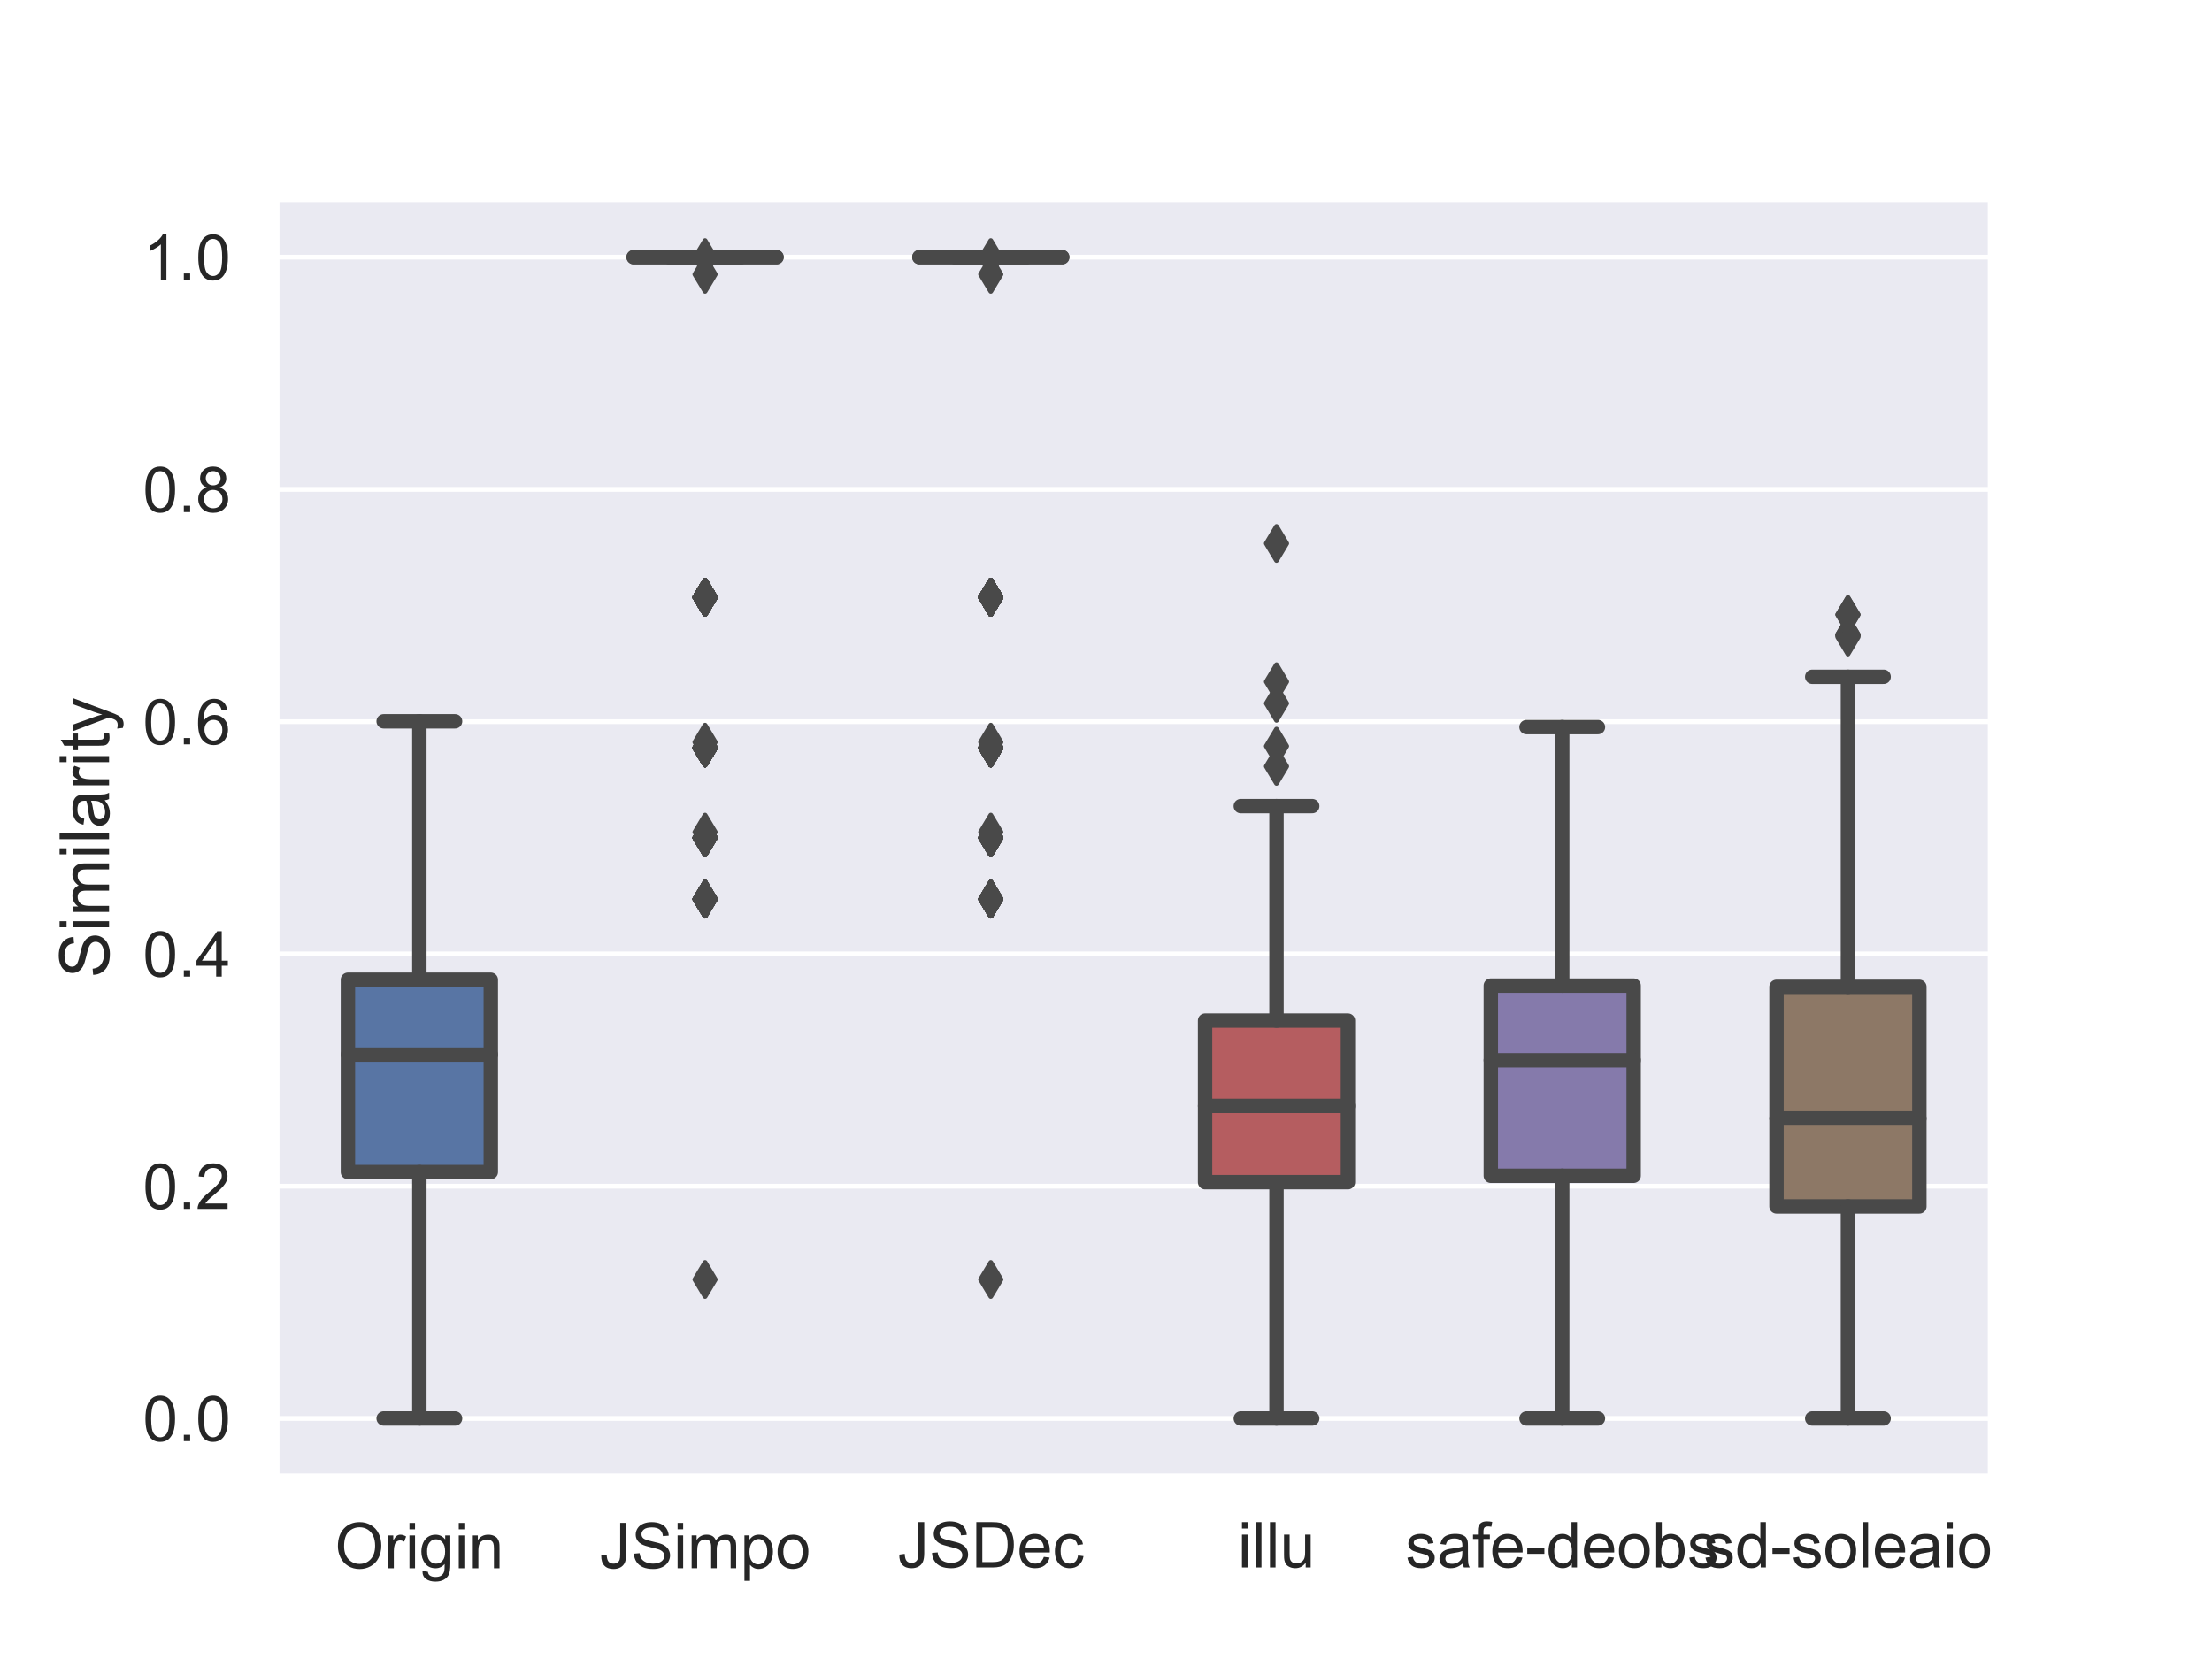 <?xml version="1.0" encoding="utf-8" standalone="no"?>
<!DOCTYPE svg PUBLIC "-//W3C//DTD SVG 1.1//EN"
  "http://www.w3.org/Graphics/SVG/1.1/DTD/svg11.dtd">
<!-- Created with matplotlib (https://matplotlib.org/) -->
<svg height="345.6pt" version="1.1" viewBox="0 0 460.8 345.6" width="460.8pt" xmlns="http://www.w3.org/2000/svg" xmlns:xlink="http://www.w3.org/1999/xlink">
 <defs>
  <style type="text/css">
*{stroke-linecap:butt;stroke-linejoin:round;}
  </style>
 </defs>
 <g id="figure_1">
  <g id="patch_1">
   <path d="M 0 345.6 
L 460.8 345.6 
L 460.8 0 
L 0 0 
z
" style="fill:#ffffff;"/>
  </g>
  <g id="axes_1">
   <g id="patch_2">
    <path d="M 57.6 307.584 
L 414.72 307.584 
L 414.72 41.472 
L 57.6 41.472 
z
" style="fill:#eaeaf2;"/>
   </g>
   <g id="matplotlib.axis_1">
    <g id="xtick_1">
     <g id="text_1">
      <!--   Origin   -->
      <defs>
       <path id="ArialMT-32"/>
       <path d="M 4.828 34.859 
Q 4.828 52.688 14.391 62.766 
Q 23.969 72.859 39.109 72.859 
Q 49.031 72.859 56.984 68.109 
Q 64.938 63.375 69.109 54.906 
Q 73.297 46.438 73.297 35.688 
Q 73.297 24.812 68.891 16.219 
Q 64.5 7.625 56.438 3.203 
Q 48.391 -1.219 39.062 -1.219 
Q 28.953 -1.219 20.984 3.656 
Q 13.031 8.547 8.922 16.984 
Q 4.828 25.438 4.828 34.859 
z
M 14.594 34.719 
Q 14.594 21.781 21.547 14.328 
Q 28.516 6.891 39.016 6.891 
Q 49.703 6.891 56.609 14.406 
Q 63.531 21.922 63.531 35.75 
Q 63.531 44.484 60.578 51 
Q 57.625 57.516 51.922 61.109 
Q 46.234 64.703 39.156 64.703 
Q 29.109 64.703 21.844 57.781 
Q 14.594 50.875 14.594 34.719 
z
" id="ArialMT-79"/>
       <path d="M 6.5 0 
L 6.5 51.859 
L 14.406 51.859 
L 14.406 44 
Q 17.438 49.516 20 51.266 
Q 22.562 53.031 25.641 53.031 
Q 30.078 53.031 34.672 50.203 
L 31.641 42.047 
Q 28.422 43.953 25.203 43.953 
Q 22.312 43.953 20.016 42.219 
Q 17.719 40.484 16.75 37.406 
Q 15.281 32.719 15.281 27.156 
L 15.281 0 
z
" id="ArialMT-114"/>
       <path d="M 6.641 61.469 
L 6.641 71.578 
L 15.438 71.578 
L 15.438 61.469 
z
M 6.641 0 
L 6.641 51.859 
L 15.438 51.859 
L 15.438 0 
z
" id="ArialMT-105"/>
       <path d="M 4.984 -4.297 
L 13.531 -5.562 
Q 14.062 -9.516 16.5 -11.328 
Q 19.781 -13.766 25.438 -13.766 
Q 31.547 -13.766 34.859 -11.328 
Q 38.188 -8.891 39.359 -4.5 
Q 40.047 -1.812 39.984 6.781 
Q 34.234 0 25.641 0 
Q 14.938 0 9.078 7.719 
Q 3.219 15.438 3.219 26.219 
Q 3.219 33.641 5.906 39.906 
Q 8.594 46.188 13.688 49.609 
Q 18.797 53.031 25.688 53.031 
Q 34.859 53.031 40.828 45.609 
L 40.828 51.859 
L 48.922 51.859 
L 48.922 7.031 
Q 48.922 -5.078 46.453 -10.125 
Q 44 -15.188 38.641 -18.109 
Q 33.297 -21.047 25.484 -21.047 
Q 16.219 -21.047 10.5 -16.875 
Q 4.781 -12.703 4.984 -4.297 
z
M 12.25 26.859 
Q 12.25 16.656 16.297 11.969 
Q 20.359 7.281 26.469 7.281 
Q 32.516 7.281 36.609 11.938 
Q 40.719 16.609 40.719 26.562 
Q 40.719 36.078 36.5 40.906 
Q 32.281 45.75 26.312 45.75 
Q 20.453 45.75 16.344 40.984 
Q 12.25 36.234 12.25 26.859 
z
" id="ArialMT-103"/>
       <path d="M 6.594 0 
L 6.594 51.859 
L 14.5 51.859 
L 14.5 44.484 
Q 20.219 53.031 31 53.031 
Q 35.688 53.031 39.625 51.344 
Q 43.562 49.656 45.516 46.922 
Q 47.469 44.188 48.25 40.438 
Q 48.734 37.984 48.734 31.891 
L 48.734 0 
L 39.938 0 
L 39.938 31.547 
Q 39.938 36.922 38.906 39.578 
Q 37.891 42.234 35.281 43.812 
Q 32.672 45.406 29.156 45.406 
Q 23.531 45.406 19.453 41.844 
Q 15.375 38.281 15.375 28.328 
L 15.375 0 
z
" id="ArialMT-110"/>
      </defs>
      <g style="fill:#262626;" transform="translate(62.421 326.701)scale(0.132 -0.132)">
       <use xlink:href="#ArialMT-32"/>
       <use x="27.783" xlink:href="#ArialMT-32"/>
       <use x="55.566" xlink:href="#ArialMT-79"/>
       <use x="133.35" xlink:href="#ArialMT-114"/>
       <use x="166.65" xlink:href="#ArialMT-105"/>
       <use x="188.867" xlink:href="#ArialMT-103"/>
       <use x="244.482" xlink:href="#ArialMT-105"/>
       <use x="266.699" xlink:href="#ArialMT-110"/>
       <use x="322.314" xlink:href="#ArialMT-32"/>
       <use x="350.098" xlink:href="#ArialMT-32"/>
      </g>
     </g>
    </g>
    <g id="xtick_2">
     <g id="text_2">
      <!--  JSimpo  -->
      <defs>
       <path d="M 2.875 20.312 
L 11.422 21.484 
Q 11.766 13.281 14.5 10.25 
Q 17.234 7.234 22.078 7.234 
Q 25.641 7.234 28.219 8.859 
Q 30.812 10.5 31.781 13.297 
Q 32.766 16.109 32.766 22.266 
L 32.766 71.578 
L 42.234 71.578 
L 42.234 22.797 
Q 42.234 13.812 40.062 8.875 
Q 37.891 3.953 33.172 1.359 
Q 28.469 -1.219 22.125 -1.219 
Q 12.703 -1.219 7.688 4.203 
Q 2.688 9.625 2.875 20.312 
z
" id="ArialMT-74"/>
       <path d="M 4.5 23 
L 13.422 23.781 
Q 14.062 18.406 16.375 14.969 
Q 18.703 11.531 23.578 9.406 
Q 28.469 7.281 34.578 7.281 
Q 39.984 7.281 44.141 8.891 
Q 48.297 10.5 50.312 13.297 
Q 52.344 16.109 52.344 19.438 
Q 52.344 22.797 50.391 25.312 
Q 48.438 27.828 43.953 29.547 
Q 41.062 30.672 31.203 33.031 
Q 21.344 35.406 17.391 37.5 
Q 12.25 40.188 9.734 44.156 
Q 7.234 48.141 7.234 53.078 
Q 7.234 58.5 10.297 63.203 
Q 13.375 67.922 19.281 70.359 
Q 25.203 72.797 32.422 72.797 
Q 40.375 72.797 46.453 70.234 
Q 52.547 67.672 55.812 62.688 
Q 59.078 57.719 59.328 51.422 
L 50.25 50.734 
Q 49.516 57.516 45.281 60.984 
Q 41.062 64.453 32.812 64.453 
Q 24.219 64.453 20.281 61.297 
Q 16.359 58.156 16.359 53.719 
Q 16.359 49.859 19.141 47.359 
Q 21.875 44.875 33.422 42.266 
Q 44.969 39.656 49.266 37.703 
Q 55.516 34.812 58.484 30.391 
Q 61.469 25.984 61.469 20.219 
Q 61.469 14.5 58.203 9.438 
Q 54.938 4.391 48.797 1.578 
Q 42.672 -1.219 35.016 -1.219 
Q 25.297 -1.219 18.719 1.609 
Q 12.156 4.438 8.422 10.125 
Q 4.688 15.828 4.5 23 
z
" id="ArialMT-83"/>
       <path d="M 6.594 0 
L 6.594 51.859 
L 14.453 51.859 
L 14.453 44.578 
Q 16.891 48.391 20.938 50.703 
Q 25 53.031 30.172 53.031 
Q 35.938 53.031 39.625 50.641 
Q 43.312 48.25 44.828 43.953 
Q 50.984 53.031 60.844 53.031 
Q 68.562 53.031 72.703 48.75 
Q 76.859 44.484 76.859 35.594 
L 76.859 0 
L 68.109 0 
L 68.109 32.672 
Q 68.109 37.938 67.25 40.25 
Q 66.406 42.578 64.156 43.984 
Q 61.922 45.406 58.891 45.406 
Q 53.422 45.406 49.797 41.766 
Q 46.188 38.141 46.188 30.125 
L 46.188 0 
L 37.406 0 
L 37.406 33.688 
Q 37.406 39.547 35.25 42.469 
Q 33.109 45.406 28.219 45.406 
Q 24.516 45.406 21.359 43.453 
Q 18.219 41.5 16.797 37.734 
Q 15.375 33.984 15.375 26.906 
L 15.375 0 
z
" id="ArialMT-109"/>
       <path d="M 6.594 -19.875 
L 6.594 51.859 
L 14.594 51.859 
L 14.594 45.125 
Q 17.438 49.078 21 51.047 
Q 24.562 53.031 29.641 53.031 
Q 36.281 53.031 41.359 49.609 
Q 46.438 46.188 49.016 39.953 
Q 51.609 33.734 51.609 26.312 
Q 51.609 18.359 48.75 11.984 
Q 45.906 5.609 40.453 2.219 
Q 35.016 -1.172 29 -1.172 
Q 24.609 -1.172 21.109 0.688 
Q 17.625 2.547 15.375 5.375 
L 15.375 -19.875 
z
M 14.547 25.641 
Q 14.547 15.625 18.594 10.844 
Q 22.656 6.062 28.422 6.062 
Q 34.281 6.062 38.453 11.016 
Q 42.625 15.969 42.625 26.375 
Q 42.625 36.281 38.547 41.203 
Q 34.469 46.141 28.812 46.141 
Q 23.188 46.141 18.859 40.891 
Q 14.547 35.641 14.547 25.641 
z
" id="ArialMT-112"/>
       <path d="M 3.328 25.922 
Q 3.328 40.328 11.328 47.266 
Q 18.016 53.031 27.641 53.031 
Q 38.328 53.031 45.109 46.016 
Q 51.906 39.016 51.906 26.656 
Q 51.906 16.656 48.906 10.906 
Q 45.906 5.172 40.156 2 
Q 34.422 -1.172 27.641 -1.172 
Q 16.75 -1.172 10.031 5.812 
Q 3.328 12.797 3.328 25.922 
z
M 12.359 25.922 
Q 12.359 15.969 16.703 11.016 
Q 21.047 6.062 27.641 6.062 
Q 34.188 6.062 38.531 11.031 
Q 42.875 16.016 42.875 26.219 
Q 42.875 35.844 38.5 40.797 
Q 34.125 45.75 27.641 45.75 
Q 21.047 45.75 16.703 40.812 
Q 12.359 35.891 12.359 25.922 
z
" id="ArialMT-111"/>
      </defs>
      <g style="fill:#262626;" transform="translate(121.206 326.693)scale(0.132 -0.132)">
       <use xlink:href="#ArialMT-32"/>
       <use x="27.783" xlink:href="#ArialMT-74"/>
       <use x="77.783" xlink:href="#ArialMT-83"/>
       <use x="144.482" xlink:href="#ArialMT-105"/>
       <use x="166.699" xlink:href="#ArialMT-109"/>
       <use x="250" xlink:href="#ArialMT-112"/>
       <use x="305.615" xlink:href="#ArialMT-111"/>
       <use x="361.23" xlink:href="#ArialMT-32"/>
      </g>
     </g>
    </g>
    <g id="xtick_3">
     <g id="text_3">
      <!-- JSDec -->
      <defs>
       <path d="M 7.719 0 
L 7.719 71.578 
L 32.375 71.578 
Q 40.719 71.578 45.125 70.562 
Q 51.266 69.141 55.609 65.438 
Q 61.281 60.641 64.078 53.188 
Q 66.891 45.75 66.891 36.188 
Q 66.891 28.031 64.984 21.734 
Q 63.094 15.438 60.109 11.297 
Q 57.125 7.172 53.578 4.797 
Q 50.047 2.438 45.047 1.219 
Q 40.047 0 33.547 0 
z
M 17.188 8.453 
L 32.469 8.453 
Q 39.547 8.453 43.578 9.766 
Q 47.609 11.078 50 13.484 
Q 53.375 16.844 55.25 22.531 
Q 57.125 28.219 57.125 36.328 
Q 57.125 47.562 53.438 53.594 
Q 49.75 59.625 44.484 61.672 
Q 40.672 63.141 32.234 63.141 
L 17.188 63.141 
z
" id="ArialMT-68"/>
       <path d="M 42.094 16.703 
L 51.172 15.578 
Q 49.031 7.625 43.219 3.219 
Q 37.406 -1.172 28.375 -1.172 
Q 17 -1.172 10.328 5.828 
Q 3.656 12.844 3.656 25.484 
Q 3.656 38.578 10.391 45.797 
Q 17.141 53.031 27.875 53.031 
Q 38.281 53.031 44.875 45.953 
Q 51.469 38.875 51.469 26.031 
Q 51.469 25.25 51.422 23.688 
L 12.75 23.688 
Q 13.234 15.141 17.578 10.594 
Q 21.922 6.062 28.422 6.062 
Q 33.25 6.062 36.672 8.594 
Q 40.094 11.141 42.094 16.703 
z
M 13.234 30.906 
L 42.188 30.906 
Q 41.609 37.453 38.875 40.719 
Q 34.672 45.797 27.984 45.797 
Q 21.922 45.797 17.797 41.75 
Q 13.672 37.703 13.234 30.906 
z
" id="ArialMT-101"/>
       <path d="M 40.438 19 
L 49.078 17.875 
Q 47.656 8.938 41.812 3.875 
Q 35.984 -1.172 27.484 -1.172 
Q 16.844 -1.172 10.375 5.781 
Q 3.906 12.75 3.906 25.734 
Q 3.906 34.125 6.688 40.422 
Q 9.469 46.734 15.156 49.875 
Q 20.844 53.031 27.547 53.031 
Q 35.984 53.031 41.359 48.75 
Q 46.734 44.484 48.25 36.625 
L 39.703 35.297 
Q 38.484 40.531 35.375 43.156 
Q 32.281 45.797 27.875 45.797 
Q 21.234 45.797 17.078 41.031 
Q 12.938 36.281 12.938 25.984 
Q 12.938 15.531 16.938 10.797 
Q 20.953 6.062 27.391 6.062 
Q 32.562 6.062 36.031 9.234 
Q 39.5 12.406 40.438 19 
z
" id="ArialMT-99"/>
      </defs>
      <g style="fill:#262626;" transform="translate(186.961 326.532)scale(0.132 -0.132)">
       <use xlink:href="#ArialMT-74"/>
       <use x="50" xlink:href="#ArialMT-83"/>
       <use x="116.699" xlink:href="#ArialMT-68"/>
       <use x="188.916" xlink:href="#ArialMT-101"/>
       <use x="244.531" xlink:href="#ArialMT-99"/>
      </g>
     </g>
    </g>
    <g id="xtick_4">
     <g id="text_4">
      <!-- illu -->
      <defs>
       <path d="M 6.391 0 
L 6.391 71.578 
L 15.188 71.578 
L 15.188 0 
z
" id="ArialMT-108"/>
       <path d="M 40.578 0 
L 40.578 7.625 
Q 34.516 -1.172 24.125 -1.172 
Q 19.531 -1.172 15.547 0.578 
Q 11.578 2.344 9.641 5 
Q 7.719 7.672 6.938 11.531 
Q 6.391 14.109 6.391 19.734 
L 6.391 51.859 
L 15.188 51.859 
L 15.188 23.094 
Q 15.188 16.219 15.719 13.812 
Q 16.547 10.359 19.234 8.375 
Q 21.922 6.391 25.875 6.391 
Q 29.828 6.391 33.297 8.422 
Q 36.766 10.453 38.203 13.938 
Q 39.656 17.438 39.656 24.078 
L 39.656 51.859 
L 48.438 51.859 
L 48.438 0 
z
" id="ArialMT-117"/>
      </defs>
      <g style="fill:#262626;" transform="translate(257.85 326.532)scale(0.132 -0.132)">
       <use xlink:href="#ArialMT-105"/>
       <use x="22.217" xlink:href="#ArialMT-108"/>
       <use x="44.434" xlink:href="#ArialMT-108"/>
       <use x="66.65" xlink:href="#ArialMT-117"/>
      </g>
     </g>
    </g>
    <g id="xtick_5">
     <g id="text_5">
      <!-- safe-deobs -->
      <defs>
       <path d="M 3.078 15.484 
L 11.766 16.844 
Q 12.5 11.625 15.844 8.844 
Q 19.188 6.062 25.203 6.062 
Q 31.25 6.062 34.172 8.516 
Q 37.109 10.984 37.109 14.312 
Q 37.109 17.281 34.516 19 
Q 32.719 20.172 25.531 21.969 
Q 15.875 24.422 12.141 26.203 
Q 8.406 27.984 6.469 31.125 
Q 4.547 34.281 4.547 38.094 
Q 4.547 41.547 6.125 44.5 
Q 7.719 47.469 10.453 49.422 
Q 12.5 50.922 16.031 51.969 
Q 19.578 53.031 23.641 53.031 
Q 29.734 53.031 34.344 51.266 
Q 38.969 49.516 41.156 46.5 
Q 43.359 43.5 44.188 38.484 
L 35.594 37.312 
Q 35.016 41.312 32.203 43.547 
Q 29.391 45.797 24.266 45.797 
Q 18.219 45.797 15.625 43.797 
Q 13.031 41.797 13.031 39.109 
Q 13.031 37.406 14.109 36.031 
Q 15.188 34.625 17.484 33.688 
Q 18.797 33.203 25.25 31.453 
Q 34.578 28.953 38.25 27.359 
Q 41.938 25.781 44.031 22.75 
Q 46.141 19.734 46.141 15.234 
Q 46.141 10.844 43.578 6.953 
Q 41.016 3.078 36.172 0.953 
Q 31.344 -1.172 25.25 -1.172 
Q 15.141 -1.172 9.844 3.031 
Q 4.547 7.234 3.078 15.484 
z
" id="ArialMT-115"/>
       <path d="M 40.438 6.391 
Q 35.547 2.25 31.031 0.531 
Q 26.516 -1.172 21.344 -1.172 
Q 12.797 -1.172 8.203 3 
Q 3.609 7.172 3.609 13.672 
Q 3.609 17.484 5.344 20.625 
Q 7.078 23.781 9.891 25.688 
Q 12.703 27.594 16.219 28.562 
Q 18.797 29.25 24.031 29.891 
Q 34.672 31.156 39.703 32.906 
Q 39.75 34.719 39.75 35.203 
Q 39.75 40.578 37.25 42.781 
Q 33.891 45.75 27.25 45.75 
Q 21.047 45.75 18.094 43.578 
Q 15.141 41.406 13.719 35.891 
L 5.125 37.062 
Q 6.297 42.578 8.984 45.969 
Q 11.672 49.359 16.75 51.188 
Q 21.828 53.031 28.516 53.031 
Q 35.156 53.031 39.297 51.469 
Q 43.453 49.906 45.406 47.531 
Q 47.359 45.172 48.141 41.547 
Q 48.578 39.312 48.578 33.453 
L 48.578 21.734 
Q 48.578 9.469 49.141 6.219 
Q 49.703 2.984 51.375 0 
L 42.188 0 
Q 40.828 2.734 40.438 6.391 
z
M 39.703 26.031 
Q 34.906 24.078 25.344 22.703 
Q 19.922 21.922 17.672 20.938 
Q 15.438 19.969 14.203 18.094 
Q 12.984 16.219 12.984 13.922 
Q 12.984 10.406 15.641 8.062 
Q 18.312 5.719 23.438 5.719 
Q 28.516 5.719 32.469 7.938 
Q 36.422 10.156 38.281 14.016 
Q 39.703 17 39.703 22.797 
z
" id="ArialMT-97"/>
       <path d="M 8.688 0 
L 8.688 45.016 
L 0.922 45.016 
L 0.922 51.859 
L 8.688 51.859 
L 8.688 57.375 
Q 8.688 62.594 9.625 65.141 
Q 10.891 68.562 14.078 70.672 
Q 17.281 72.797 23.047 72.797 
Q 26.766 72.797 31.25 71.922 
L 29.938 64.266 
Q 27.203 64.75 24.75 64.75 
Q 20.75 64.75 19.094 63.031 
Q 17.438 61.328 17.438 56.641 
L 17.438 51.859 
L 27.547 51.859 
L 27.547 45.016 
L 17.438 45.016 
L 17.438 0 
z
" id="ArialMT-102"/>
       <path d="M 3.172 21.484 
L 3.172 30.328 
L 30.172 30.328 
L 30.172 21.484 
z
" id="ArialMT-45"/>
       <path d="M 40.234 0 
L 40.234 6.547 
Q 35.297 -1.172 25.734 -1.172 
Q 19.531 -1.172 14.328 2.25 
Q 9.125 5.672 6.266 11.797 
Q 3.422 17.922 3.422 25.875 
Q 3.422 33.641 6 39.969 
Q 8.594 46.297 13.766 49.656 
Q 18.953 53.031 25.344 53.031 
Q 30.031 53.031 33.688 51.047 
Q 37.359 49.078 39.656 45.906 
L 39.656 71.578 
L 48.391 71.578 
L 48.391 0 
z
M 12.453 25.875 
Q 12.453 15.922 16.641 10.984 
Q 20.844 6.062 26.562 6.062 
Q 32.328 6.062 36.344 10.766 
Q 40.375 15.484 40.375 25.141 
Q 40.375 35.797 36.266 40.766 
Q 32.172 45.75 26.172 45.75 
Q 20.312 45.75 16.375 40.969 
Q 12.453 36.188 12.453 25.875 
z
" id="ArialMT-100"/>
       <path d="M 14.703 0 
L 6.547 0 
L 6.547 71.578 
L 15.328 71.578 
L 15.328 46.047 
Q 20.906 53.031 29.547 53.031 
Q 34.328 53.031 38.594 51.094 
Q 42.875 49.172 45.625 45.672 
Q 48.391 42.188 49.953 37.25 
Q 51.516 32.328 51.516 26.703 
Q 51.516 13.375 44.922 6.094 
Q 38.328 -1.172 29.109 -1.172 
Q 19.922 -1.172 14.703 6.5 
z
M 14.594 26.312 
Q 14.594 17 17.141 12.844 
Q 21.297 6.062 28.375 6.062 
Q 34.125 6.062 38.328 11.062 
Q 42.531 16.062 42.531 25.984 
Q 42.531 36.141 38.5 40.969 
Q 34.469 45.797 28.766 45.797 
Q 23 45.797 18.797 40.797 
Q 14.594 35.797 14.594 26.312 
z
" id="ArialMT-98"/>
      </defs>
      <g style="fill:#262626;" transform="translate(292.788 326.532)scale(0.132 -0.132)">
       <use xlink:href="#ArialMT-115"/>
       <use x="50" xlink:href="#ArialMT-97"/>
       <use x="105.615" xlink:href="#ArialMT-102"/>
       <use x="133.398" xlink:href="#ArialMT-101"/>
       <use x="189.014" xlink:href="#ArialMT-45"/>
       <use x="222.314" xlink:href="#ArialMT-100"/>
       <use x="277.93" xlink:href="#ArialMT-101"/>
       <use x="333.545" xlink:href="#ArialMT-111"/>
       <use x="389.16" xlink:href="#ArialMT-98"/>
       <use x="444.775" xlink:href="#ArialMT-115"/>
      </g>
     </g>
    </g>
    <g id="xtick_6">
     <g id="text_6">
      <!-- sd-soleaio -->
      <g style="fill:#262626;" transform="translate(354.878 326.532)scale(0.132 -0.132)">
       <use xlink:href="#ArialMT-115"/>
       <use x="50" xlink:href="#ArialMT-100"/>
       <use x="105.615" xlink:href="#ArialMT-45"/>
       <use x="138.916" xlink:href="#ArialMT-115"/>
       <use x="188.916" xlink:href="#ArialMT-111"/>
       <use x="244.531" xlink:href="#ArialMT-108"/>
       <use x="266.748" xlink:href="#ArialMT-101"/>
       <use x="322.363" xlink:href="#ArialMT-97"/>
       <use x="377.979" xlink:href="#ArialMT-105"/>
       <use x="400.195" xlink:href="#ArialMT-111"/>
      </g>
     </g>
    </g>
    <g id="text_7">
     <!--   -->
     <g style="fill:#262626;" transform="translate(234.16 343.787)scale(0.144 -0.144)">
      <use xlink:href="#ArialMT-32"/>
     </g>
    </g>
   </g>
   <g id="matplotlib.axis_2">
    <g id="ytick_1">
     <g id="line2d_1">
      <path clip-path="url(#p364dce047c)" d="M 57.6 295.488 
L 414.72 295.488 
" style="fill:none;stroke:#ffffff;stroke-linecap:round;"/>
     </g>
     <g id="text_8">
      <!-- 0.0 -->
      <defs>
       <path d="M 4.156 35.297 
Q 4.156 48 6.766 55.734 
Q 9.375 63.484 14.516 67.672 
Q 19.672 71.875 27.484 71.875 
Q 33.25 71.875 37.594 69.547 
Q 41.938 67.234 44.766 62.859 
Q 47.609 58.5 49.219 52.219 
Q 50.828 45.953 50.828 35.297 
Q 50.828 22.703 48.234 14.969 
Q 45.656 7.234 40.5 3 
Q 35.359 -1.219 27.484 -1.219 
Q 17.141 -1.219 11.234 6.203 
Q 4.156 15.141 4.156 35.297 
z
M 13.188 35.297 
Q 13.188 17.672 17.312 11.828 
Q 21.438 6 27.484 6 
Q 33.547 6 37.672 11.859 
Q 41.797 17.719 41.797 35.297 
Q 41.797 52.984 37.672 58.781 
Q 33.547 64.594 27.391 64.594 
Q 21.344 64.594 17.719 59.469 
Q 13.188 52.938 13.188 35.297 
z
" id="ArialMT-48"/>
       <path d="M 9.078 0 
L 9.078 10.016 
L 19.094 10.016 
L 19.094 0 
z
" id="ArialMT-46"/>
      </defs>
      <g style="fill:#262626;" transform="translate(29.752 300.212)scale(0.132 -0.132)">
       <use xlink:href="#ArialMT-48"/>
       <use x="55.615" xlink:href="#ArialMT-46"/>
       <use x="83.398" xlink:href="#ArialMT-48"/>
      </g>
     </g>
    </g>
    <g id="ytick_2">
     <g id="line2d_2">
      <path clip-path="url(#p364dce047c)" d="M 57.6 247.104 
L 414.72 247.104 
" style="fill:none;stroke:#ffffff;stroke-linecap:round;"/>
     </g>
     <g id="text_9">
      <!-- 0.2 -->
      <defs>
       <path d="M 50.344 8.453 
L 50.344 0 
L 3.031 0 
Q 2.938 3.172 4.047 6.109 
Q 5.859 10.938 9.828 15.625 
Q 13.812 20.312 21.344 26.469 
Q 33.016 36.031 37.109 41.625 
Q 41.219 47.219 41.219 52.203 
Q 41.219 57.422 37.469 61 
Q 33.734 64.594 27.734 64.594 
Q 21.391 64.594 17.578 60.781 
Q 13.766 56.984 13.719 50.25 
L 4.688 51.172 
Q 5.609 61.281 11.656 66.578 
Q 17.719 71.875 27.938 71.875 
Q 38.234 71.875 44.234 66.156 
Q 50.25 60.453 50.25 52 
Q 50.25 47.703 48.484 43.547 
Q 46.734 39.406 42.656 34.812 
Q 38.578 30.219 29.109 22.219 
Q 21.188 15.578 18.938 13.203 
Q 16.703 10.844 15.234 8.453 
z
" id="ArialMT-50"/>
      </defs>
      <g style="fill:#262626;" transform="translate(29.752 251.828)scale(0.132 -0.132)">
       <use xlink:href="#ArialMT-48"/>
       <use x="55.615" xlink:href="#ArialMT-46"/>
       <use x="83.398" xlink:href="#ArialMT-50"/>
      </g>
     </g>
    </g>
    <g id="ytick_3">
     <g id="line2d_3">
      <path clip-path="url(#p364dce047c)" d="M 57.6 198.72 
L 414.72 198.72 
" style="fill:none;stroke:#ffffff;stroke-linecap:round;"/>
     </g>
     <g id="text_10">
      <!-- 0.4 -->
      <defs>
       <path d="M 32.328 0 
L 32.328 17.141 
L 1.266 17.141 
L 1.266 25.203 
L 33.938 71.578 
L 41.109 71.578 
L 41.109 25.203 
L 50.781 25.203 
L 50.781 17.141 
L 41.109 17.141 
L 41.109 0 
z
M 32.328 25.203 
L 32.328 57.469 
L 9.906 25.203 
z
" id="ArialMT-52"/>
      </defs>
      <g style="fill:#262626;" transform="translate(29.752 203.444)scale(0.132 -0.132)">
       <use xlink:href="#ArialMT-48"/>
       <use x="55.615" xlink:href="#ArialMT-46"/>
       <use x="83.398" xlink:href="#ArialMT-52"/>
      </g>
     </g>
    </g>
    <g id="ytick_4">
     <g id="line2d_4">
      <path clip-path="url(#p364dce047c)" d="M 57.6 150.336 
L 414.72 150.336 
" style="fill:none;stroke:#ffffff;stroke-linecap:round;"/>
     </g>
     <g id="text_11">
      <!-- 0.6 -->
      <defs>
       <path d="M 49.75 54.047 
L 41.016 53.375 
Q 39.844 58.547 37.703 60.891 
Q 34.125 64.656 28.906 64.656 
Q 24.703 64.656 21.531 62.312 
Q 17.391 59.281 14.984 53.469 
Q 12.594 47.656 12.5 36.922 
Q 15.672 41.75 20.266 44.094 
Q 24.859 46.438 29.891 46.438 
Q 38.672 46.438 44.844 39.969 
Q 51.031 33.5 51.031 23.25 
Q 51.031 16.5 48.125 10.719 
Q 45.219 4.938 40.141 1.859 
Q 35.062 -1.219 28.609 -1.219 
Q 17.625 -1.219 10.688 6.859 
Q 3.766 14.938 3.766 33.5 
Q 3.766 54.25 11.422 63.672 
Q 18.109 71.875 29.438 71.875 
Q 37.891 71.875 43.281 67.141 
Q 48.688 62.406 49.75 54.047 
z
M 13.875 23.188 
Q 13.875 18.656 15.797 14.5 
Q 17.719 10.359 21.188 8.172 
Q 24.656 6 28.469 6 
Q 34.031 6 38.031 10.484 
Q 42.047 14.984 42.047 22.703 
Q 42.047 30.125 38.078 34.391 
Q 34.125 38.672 28.125 38.672 
Q 22.172 38.672 18.016 34.391 
Q 13.875 30.125 13.875 23.188 
z
" id="ArialMT-54"/>
      </defs>
      <g style="fill:#262626;" transform="translate(29.752 155.06)scale(0.132 -0.132)">
       <use xlink:href="#ArialMT-48"/>
       <use x="55.615" xlink:href="#ArialMT-46"/>
       <use x="83.398" xlink:href="#ArialMT-54"/>
      </g>
     </g>
    </g>
    <g id="ytick_5">
     <g id="line2d_5">
      <path clip-path="url(#p364dce047c)" d="M 57.6 101.952 
L 414.72 101.952 
" style="fill:none;stroke:#ffffff;stroke-linecap:round;"/>
     </g>
     <g id="text_12">
      <!-- 0.8 -->
      <defs>
       <path d="M 17.672 38.812 
Q 12.203 40.828 9.562 44.531 
Q 6.938 48.25 6.938 53.422 
Q 6.938 61.234 12.547 66.547 
Q 18.172 71.875 27.484 71.875 
Q 36.859 71.875 42.578 66.422 
Q 48.297 60.984 48.297 53.172 
Q 48.297 48.188 45.672 44.5 
Q 43.062 40.828 37.75 38.812 
Q 44.344 36.672 47.781 31.875 
Q 51.219 27.094 51.219 20.453 
Q 51.219 11.281 44.719 5.031 
Q 38.234 -1.219 27.641 -1.219 
Q 17.047 -1.219 10.547 5.047 
Q 4.047 11.328 4.047 20.703 
Q 4.047 27.688 7.594 32.391 
Q 11.141 37.109 17.672 38.812 
z
M 15.922 53.719 
Q 15.922 48.641 19.188 45.406 
Q 22.469 42.188 27.688 42.188 
Q 32.766 42.188 36.016 45.375 
Q 39.266 48.578 39.266 53.219 
Q 39.266 58.062 35.906 61.359 
Q 32.562 64.656 27.594 64.656 
Q 22.562 64.656 19.234 61.422 
Q 15.922 58.203 15.922 53.719 
z
M 13.094 20.656 
Q 13.094 16.891 14.875 13.375 
Q 16.656 9.859 20.172 7.922 
Q 23.688 6 27.734 6 
Q 34.031 6 38.125 10.047 
Q 42.234 14.109 42.234 20.359 
Q 42.234 26.703 38.016 30.859 
Q 33.797 35.016 27.438 35.016 
Q 21.234 35.016 17.156 30.906 
Q 13.094 26.812 13.094 20.656 
z
" id="ArialMT-56"/>
      </defs>
      <g style="fill:#262626;" transform="translate(29.752 106.676)scale(0.132 -0.132)">
       <use xlink:href="#ArialMT-48"/>
       <use x="55.615" xlink:href="#ArialMT-46"/>
       <use x="83.398" xlink:href="#ArialMT-56"/>
      </g>
     </g>
    </g>
    <g id="ytick_6">
     <g id="line2d_6">
      <path clip-path="url(#p364dce047c)" d="M 57.6 53.568 
L 414.72 53.568 
" style="fill:none;stroke:#ffffff;stroke-linecap:round;"/>
     </g>
     <g id="text_13">
      <!-- 1.0 -->
      <defs>
       <path d="M 37.25 0 
L 28.469 0 
L 28.469 56 
Q 25.297 52.984 20.141 49.953 
Q 14.984 46.922 10.891 45.406 
L 10.891 53.906 
Q 18.266 57.375 23.781 62.297 
Q 29.297 67.234 31.594 71.875 
L 37.25 71.875 
z
" id="ArialMT-49"/>
      </defs>
      <g style="fill:#262626;" transform="translate(29.752 58.292)scale(0.132 -0.132)">
       <use xlink:href="#ArialMT-49"/>
       <use x="55.615" xlink:href="#ArialMT-46"/>
       <use x="83.398" xlink:href="#ArialMT-48"/>
      </g>
     </g>
    </g>
    <g id="text_14">
     <!-- Similarity -->
     <defs>
      <path d="M 25.781 7.859 
L 27.047 0.094 
Q 23.344 -0.688 20.406 -0.688 
Q 15.625 -0.688 12.984 0.828 
Q 10.359 2.344 9.281 4.812 
Q 8.203 7.281 8.203 15.188 
L 8.203 45.016 
L 1.766 45.016 
L 1.766 51.859 
L 8.203 51.859 
L 8.203 64.703 
L 16.938 69.969 
L 16.938 51.859 
L 25.781 51.859 
L 25.781 45.016 
L 16.938 45.016 
L 16.938 14.703 
Q 16.938 10.938 17.406 9.859 
Q 17.875 8.797 18.922 8.156 
Q 19.969 7.516 21.922 7.516 
Q 23.391 7.516 25.781 7.859 
z
" id="ArialMT-116"/>
      <path d="M 6.203 -19.969 
L 5.219 -11.719 
Q 8.109 -12.5 10.25 -12.5 
Q 13.188 -12.5 14.938 -11.516 
Q 16.703 -10.547 17.828 -8.797 
Q 18.656 -7.469 20.516 -2.25 
Q 20.75 -1.516 21.297 -0.094 
L 1.609 51.859 
L 11.078 51.859 
L 21.875 21.828 
Q 23.969 16.109 25.641 9.812 
Q 27.156 15.875 29.25 21.625 
L 40.328 51.859 
L 49.125 51.859 
L 29.391 -0.875 
Q 26.219 -9.422 24.469 -12.641 
Q 22.125 -17 19.094 -19.016 
Q 16.062 -21.047 11.859 -21.047 
Q 9.328 -21.047 6.203 -19.969 
z
" id="ArialMT-121"/>
     </defs>
     <g style="fill:#262626;" transform="translate(22.721 203.728)rotate(-90)scale(0.144 -0.144)">
      <use xlink:href="#ArialMT-83"/>
      <use x="66.699" xlink:href="#ArialMT-105"/>
      <use x="88.916" xlink:href="#ArialMT-109"/>
      <use x="172.217" xlink:href="#ArialMT-105"/>
      <use x="194.434" xlink:href="#ArialMT-108"/>
      <use x="216.65" xlink:href="#ArialMT-97"/>
      <use x="272.266" xlink:href="#ArialMT-114"/>
      <use x="305.566" xlink:href="#ArialMT-105"/>
      <use x="327.783" xlink:href="#ArialMT-116"/>
      <use x="355.566" xlink:href="#ArialMT-121"/>
     </g>
    </g>
   </g>
   <g id="patch_3">
    <path clip-path="url(#p364dce047c)" d="M 72.48 244.161 
L 102.24 244.161 
L 102.24 204.094 
L 72.48 204.094 
L 72.48 244.161 
z
" style="fill:#5875a4;stroke:#494949;stroke-linejoin:miter;stroke-width:3;"/>
   </g>
   <g id="patch_4">
    <path clip-path="url(#p364dce047c)" d="M 132 53.568 
L 161.76 53.568 
L 161.76 53.568 
L 132 53.568 
L 132 53.568 
z
" style="fill:#cc8963;stroke:#494949;stroke-linejoin:miter;stroke-width:3;"/>
   </g>
   <g id="patch_5">
    <path clip-path="url(#p364dce047c)" d="M 191.52 53.568 
L 221.28 53.568 
L 221.28 53.568 
L 191.52 53.568 
L 191.52 53.568 
z
" style="fill:#5f9e6e;stroke:#494949;stroke-linejoin:miter;stroke-width:3;"/>
   </g>
   <g id="patch_6">
    <path clip-path="url(#p364dce047c)" d="M 251.04 246.269 
L 280.8 246.269 
L 280.8 212.611 
L 251.04 212.611 
L 251.04 246.269 
z
" style="fill:#b55d60;stroke:#494949;stroke-linejoin:miter;stroke-width:3;"/>
   </g>
   <g id="patch_7">
    <path clip-path="url(#p364dce047c)" d="M 310.56 244.935 
L 340.32 244.935 
L 340.32 205.32 
L 310.56 205.32 
L 310.56 244.935 
z
" style="fill:#857aab;stroke:#494949;stroke-linejoin:miter;stroke-width:3;"/>
   </g>
   <g id="patch_8">
    <path clip-path="url(#p364dce047c)" d="M 370.08 251.32 
L 399.84 251.32 
L 399.84 205.578 
L 370.08 205.578 
L 370.08 251.32 
z
" style="fill:#8d7866;stroke:#494949;stroke-linejoin:miter;stroke-width:3;"/>
   </g>
   <g id="line2d_7">
    <path clip-path="url(#p364dce047c)" d="M 87.36 244.161 
L 87.36 295.488 
" style="fill:none;stroke:#494949;stroke-linecap:round;stroke-width:3;"/>
   </g>
   <g id="line2d_8">
    <path clip-path="url(#p364dce047c)" d="M 87.36 204.094 
L 87.36 150.264 
" style="fill:none;stroke:#494949;stroke-linecap:round;stroke-width:3;"/>
   </g>
   <g id="line2d_9">
    <path clip-path="url(#p364dce047c)" d="M 79.92 295.488 
L 94.8 295.488 
" style="fill:none;stroke:#494949;stroke-linecap:round;stroke-width:3;"/>
   </g>
   <g id="line2d_10">
    <path clip-path="url(#p364dce047c)" d="M 79.92 150.264 
L 94.8 150.264 
" style="fill:none;stroke:#494949;stroke-linecap:round;stroke-width:3;"/>
   </g>
   <g id="line2d_11"/>
   <g id="line2d_12">
    <path clip-path="url(#p364dce047c)" d="M 146.88 53.568 
L 146.88 53.568 
" style="fill:none;stroke:#494949;stroke-linecap:round;stroke-width:3;"/>
   </g>
   <g id="line2d_13">
    <path clip-path="url(#p364dce047c)" d="M 146.88 53.568 
L 146.88 53.568 
" style="fill:none;stroke:#494949;stroke-linecap:round;stroke-width:3;"/>
   </g>
   <g id="line2d_14">
    <path clip-path="url(#p364dce047c)" d="M 139.44 53.568 
L 154.32 53.568 
" style="fill:none;stroke:#494949;stroke-linecap:round;stroke-width:3;"/>
   </g>
   <g id="line2d_15">
    <path clip-path="url(#p364dce047c)" d="M 139.44 53.568 
L 154.32 53.568 
" style="fill:none;stroke:#494949;stroke-linecap:round;stroke-width:3;"/>
   </g>
   <g id="line2d_16">
    <defs>
     <path d="M -0 3.536 
L 2.121 0 
L -0 -3.536 
L -2.121 -0 
z
" id="m6dcaf73fc0" style="stroke:#494949;stroke-linejoin:miter;"/>
    </defs>
    <g clip-path="url(#p364dce047c)">
     <use style="fill:#494949;stroke:#494949;stroke-linejoin:miter;" x="146.88" xlink:href="#m6dcaf73fc0" y="174.528"/>
     <use style="fill:#494949;stroke:#494949;stroke-linejoin:miter;" x="146.88" xlink:href="#m6dcaf73fc0" y="124.425"/>
     <use style="fill:#494949;stroke:#494949;stroke-linejoin:miter;" x="146.88" xlink:href="#m6dcaf73fc0" y="187.298"/>
     <use style="fill:#494949;stroke:#494949;stroke-linejoin:miter;" x="146.88" xlink:href="#m6dcaf73fc0" y="53.658"/>
     <use style="fill:#494949;stroke:#494949;stroke-linejoin:miter;" x="146.88" xlink:href="#m6dcaf73fc0" y="155.815"/>
     <use style="fill:#494949;stroke:#494949;stroke-linejoin:miter;" x="146.88" xlink:href="#m6dcaf73fc0" y="124.425"/>
     <use style="fill:#494949;stroke:#494949;stroke-linejoin:miter;" x="146.88" xlink:href="#m6dcaf73fc0" y="155.815"/>
     <use style="fill:#494949;stroke:#494949;stroke-linejoin:miter;" x="146.88" xlink:href="#m6dcaf73fc0" y="174.483"/>
     <use style="fill:#494949;stroke:#494949;stroke-linejoin:miter;" x="146.88" xlink:href="#m6dcaf73fc0" y="124.425"/>
     <use style="fill:#494949;stroke:#494949;stroke-linejoin:miter;" x="146.88" xlink:href="#m6dcaf73fc0" y="124.425"/>
     <use style="fill:#494949;stroke:#494949;stroke-linejoin:miter;" x="146.88" xlink:href="#m6dcaf73fc0" y="187.298"/>
     <use style="fill:#494949;stroke:#494949;stroke-linejoin:miter;" x="146.88" xlink:href="#m6dcaf73fc0" y="124.425"/>
     <use style="fill:#494949;stroke:#494949;stroke-linejoin:miter;" x="146.88" xlink:href="#m6dcaf73fc0" y="124.425"/>
     <use style="fill:#494949;stroke:#494949;stroke-linejoin:miter;" x="146.88" xlink:href="#m6dcaf73fc0" y="187.298"/>
     <use style="fill:#494949;stroke:#494949;stroke-linejoin:miter;" x="146.88" xlink:href="#m6dcaf73fc0" y="124.425"/>
     <use style="fill:#494949;stroke:#494949;stroke-linejoin:miter;" x="146.88" xlink:href="#m6dcaf73fc0" y="124.425"/>
     <use style="fill:#494949;stroke:#494949;stroke-linejoin:miter;" x="146.88" xlink:href="#m6dcaf73fc0" y="124.425"/>
     <use style="fill:#494949;stroke:#494949;stroke-linejoin:miter;" x="146.88" xlink:href="#m6dcaf73fc0" y="124.425"/>
     <use style="fill:#494949;stroke:#494949;stroke-linejoin:miter;" x="146.88" xlink:href="#m6dcaf73fc0" y="124.425"/>
     <use style="fill:#494949;stroke:#494949;stroke-linejoin:miter;" x="146.88" xlink:href="#m6dcaf73fc0" y="174.528"/>
     <use style="fill:#494949;stroke:#494949;stroke-linejoin:miter;" x="146.88" xlink:href="#m6dcaf73fc0" y="174.528"/>
     <use style="fill:#494949;stroke:#494949;stroke-linejoin:miter;" x="146.88" xlink:href="#m6dcaf73fc0" y="174.528"/>
     <use style="fill:#494949;stroke:#494949;stroke-linejoin:miter;" x="146.88" xlink:href="#m6dcaf73fc0" y="174.516"/>
     <use style="fill:#494949;stroke:#494949;stroke-linejoin:miter;" x="146.88" xlink:href="#m6dcaf73fc0" y="174.528"/>
     <use style="fill:#494949;stroke:#494949;stroke-linejoin:miter;" x="146.88" xlink:href="#m6dcaf73fc0" y="124.425"/>
     <use style="fill:#494949;stroke:#494949;stroke-linejoin:miter;" x="146.88" xlink:href="#m6dcaf73fc0" y="124.425"/>
     <use style="fill:#494949;stroke:#494949;stroke-linejoin:miter;" x="146.88" xlink:href="#m6dcaf73fc0" y="187.298"/>
     <use style="fill:#494949;stroke:#494949;stroke-linejoin:miter;" x="146.88" xlink:href="#m6dcaf73fc0" y="124.425"/>
     <use style="fill:#494949;stroke:#494949;stroke-linejoin:miter;" x="146.88" xlink:href="#m6dcaf73fc0" y="187.298"/>
     <use style="fill:#494949;stroke:#494949;stroke-linejoin:miter;" x="146.88" xlink:href="#m6dcaf73fc0" y="187.298"/>
     <use style="fill:#494949;stroke:#494949;stroke-linejoin:miter;" x="146.88" xlink:href="#m6dcaf73fc0" y="124.425"/>
     <use style="fill:#494949;stroke:#494949;stroke-linejoin:miter;" x="146.88" xlink:href="#m6dcaf73fc0" y="124.425"/>
     <use style="fill:#494949;stroke:#494949;stroke-linejoin:miter;" x="146.88" xlink:href="#m6dcaf73fc0" y="155.815"/>
     <use style="fill:#494949;stroke:#494949;stroke-linejoin:miter;" x="146.88" xlink:href="#m6dcaf73fc0" y="187.298"/>
     <use style="fill:#494949;stroke:#494949;stroke-linejoin:miter;" x="146.88" xlink:href="#m6dcaf73fc0" y="124.425"/>
     <use style="fill:#494949;stroke:#494949;stroke-linejoin:miter;" x="146.88" xlink:href="#m6dcaf73fc0" y="124.425"/>
     <use style="fill:#494949;stroke:#494949;stroke-linejoin:miter;" x="146.88" xlink:href="#m6dcaf73fc0" y="124.425"/>
     <use style="fill:#494949;stroke:#494949;stroke-linejoin:miter;" x="146.88" xlink:href="#m6dcaf73fc0" y="174.528"/>
     <use style="fill:#494949;stroke:#494949;stroke-linejoin:miter;" x="146.88" xlink:href="#m6dcaf73fc0" y="124.425"/>
     <use style="fill:#494949;stroke:#494949;stroke-linejoin:miter;" x="146.88" xlink:href="#m6dcaf73fc0" y="124.425"/>
     <use style="fill:#494949;stroke:#494949;stroke-linejoin:miter;" x="146.88" xlink:href="#m6dcaf73fc0" y="124.425"/>
     <use style="fill:#494949;stroke:#494949;stroke-linejoin:miter;" x="146.88" xlink:href="#m6dcaf73fc0" y="57.152"/>
     <use style="fill:#494949;stroke:#494949;stroke-linejoin:miter;" x="146.88" xlink:href="#m6dcaf73fc0" y="124.425"/>
     <use style="fill:#494949;stroke:#494949;stroke-linejoin:miter;" x="146.88" xlink:href="#m6dcaf73fc0" y="124.425"/>
     <use style="fill:#494949;stroke:#494949;stroke-linejoin:miter;" x="146.88" xlink:href="#m6dcaf73fc0" y="187.298"/>
     <use style="fill:#494949;stroke:#494949;stroke-linejoin:miter;" x="146.88" xlink:href="#m6dcaf73fc0" y="187.298"/>
     <use style="fill:#494949;stroke:#494949;stroke-linejoin:miter;" x="146.88" xlink:href="#m6dcaf73fc0" y="155.815"/>
     <use style="fill:#494949;stroke:#494949;stroke-linejoin:miter;" x="146.88" xlink:href="#m6dcaf73fc0" y="155.623"/>
     <use style="fill:#494949;stroke:#494949;stroke-linejoin:miter;" x="146.88" xlink:href="#m6dcaf73fc0" y="155.815"/>
     <use style="fill:#494949;stroke:#494949;stroke-linejoin:miter;" x="146.88" xlink:href="#m6dcaf73fc0" y="124.425"/>
     <use style="fill:#494949;stroke:#494949;stroke-linejoin:miter;" x="146.88" xlink:href="#m6dcaf73fc0" y="124.425"/>
     <use style="fill:#494949;stroke:#494949;stroke-linejoin:miter;" x="146.88" xlink:href="#m6dcaf73fc0" y="174.528"/>
     <use style="fill:#494949;stroke:#494949;stroke-linejoin:miter;" x="146.88" xlink:href="#m6dcaf73fc0" y="155.815"/>
     <use style="fill:#494949;stroke:#494949;stroke-linejoin:miter;" x="146.88" xlink:href="#m6dcaf73fc0" y="124.425"/>
     <use style="fill:#494949;stroke:#494949;stroke-linejoin:miter;" x="146.88" xlink:href="#m6dcaf73fc0" y="124.425"/>
     <use style="fill:#494949;stroke:#494949;stroke-linejoin:miter;" x="146.88" xlink:href="#m6dcaf73fc0" y="155.815"/>
     <use style="fill:#494949;stroke:#494949;stroke-linejoin:miter;" x="146.88" xlink:href="#m6dcaf73fc0" y="173.348"/>
     <use style="fill:#494949;stroke:#494949;stroke-linejoin:miter;" x="146.88" xlink:href="#m6dcaf73fc0" y="155.815"/>
     <use style="fill:#494949;stroke:#494949;stroke-linejoin:miter;" x="146.88" xlink:href="#m6dcaf73fc0" y="155.815"/>
     <use style="fill:#494949;stroke:#494949;stroke-linejoin:miter;" x="146.88" xlink:href="#m6dcaf73fc0" y="124.425"/>
     <use style="fill:#494949;stroke:#494949;stroke-linejoin:miter;" x="146.88" xlink:href="#m6dcaf73fc0" y="155.815"/>
     <use style="fill:#494949;stroke:#494949;stroke-linejoin:miter;" x="146.88" xlink:href="#m6dcaf73fc0" y="124.425"/>
     <use style="fill:#494949;stroke:#494949;stroke-linejoin:miter;" x="146.88" xlink:href="#m6dcaf73fc0" y="155.815"/>
     <use style="fill:#494949;stroke:#494949;stroke-linejoin:miter;" x="146.88" xlink:href="#m6dcaf73fc0" y="124.425"/>
     <use style="fill:#494949;stroke:#494949;stroke-linejoin:miter;" x="146.88" xlink:href="#m6dcaf73fc0" y="124.425"/>
     <use style="fill:#494949;stroke:#494949;stroke-linejoin:miter;" x="146.88" xlink:href="#m6dcaf73fc0" y="124.425"/>
     <use style="fill:#494949;stroke:#494949;stroke-linejoin:miter;" x="146.88" xlink:href="#m6dcaf73fc0" y="155.815"/>
     <use style="fill:#494949;stroke:#494949;stroke-linejoin:miter;" x="146.88" xlink:href="#m6dcaf73fc0" y="266.545"/>
     <use style="fill:#494949;stroke:#494949;stroke-linejoin:miter;" x="146.88" xlink:href="#m6dcaf73fc0" y="124.425"/>
     <use style="fill:#494949;stroke:#494949;stroke-linejoin:miter;" x="146.88" xlink:href="#m6dcaf73fc0" y="124.425"/>
     <use style="fill:#494949;stroke:#494949;stroke-linejoin:miter;" x="146.88" xlink:href="#m6dcaf73fc0" y="124.425"/>
     <use style="fill:#494949;stroke:#494949;stroke-linejoin:miter;" x="146.88" xlink:href="#m6dcaf73fc0" y="155.815"/>
     <use style="fill:#494949;stroke:#494949;stroke-linejoin:miter;" x="146.88" xlink:href="#m6dcaf73fc0" y="155.815"/>
     <use style="fill:#494949;stroke:#494949;stroke-linejoin:miter;" x="146.88" xlink:href="#m6dcaf73fc0" y="155.815"/>
     <use style="fill:#494949;stroke:#494949;stroke-linejoin:miter;" x="146.88" xlink:href="#m6dcaf73fc0" y="155.815"/>
     <use style="fill:#494949;stroke:#494949;stroke-linejoin:miter;" x="146.88" xlink:href="#m6dcaf73fc0" y="124.425"/>
     <use style="fill:#494949;stroke:#494949;stroke-linejoin:miter;" x="146.88" xlink:href="#m6dcaf73fc0" y="124.425"/>
     <use style="fill:#494949;stroke:#494949;stroke-linejoin:miter;" x="146.88" xlink:href="#m6dcaf73fc0" y="155.815"/>
     <use style="fill:#494949;stroke:#494949;stroke-linejoin:miter;" x="146.88" xlink:href="#m6dcaf73fc0" y="124.425"/>
     <use style="fill:#494949;stroke:#494949;stroke-linejoin:miter;" x="146.88" xlink:href="#m6dcaf73fc0" y="155.815"/>
     <use style="fill:#494949;stroke:#494949;stroke-linejoin:miter;" x="146.88" xlink:href="#m6dcaf73fc0" y="154.606"/>
     <use style="fill:#494949;stroke:#494949;stroke-linejoin:miter;" x="146.88" xlink:href="#m6dcaf73fc0" y="155.815"/>
     <use style="fill:#494949;stroke:#494949;stroke-linejoin:miter;" x="146.88" xlink:href="#m6dcaf73fc0" y="124.425"/>
     <use style="fill:#494949;stroke:#494949;stroke-linejoin:miter;" x="146.88" xlink:href="#m6dcaf73fc0" y="124.425"/>
     <use style="fill:#494949;stroke:#494949;stroke-linejoin:miter;" x="146.88" xlink:href="#m6dcaf73fc0" y="124.425"/>
     <use style="fill:#494949;stroke:#494949;stroke-linejoin:miter;" x="146.88" xlink:href="#m6dcaf73fc0" y="124.425"/>
     <use style="fill:#494949;stroke:#494949;stroke-linejoin:miter;" x="146.88" xlink:href="#m6dcaf73fc0" y="155.815"/>
     <use style="fill:#494949;stroke:#494949;stroke-linejoin:miter;" x="146.88" xlink:href="#m6dcaf73fc0" y="155.815"/>
     <use style="fill:#494949;stroke:#494949;stroke-linejoin:miter;" x="146.88" xlink:href="#m6dcaf73fc0" y="124.425"/>
     <use style="fill:#494949;stroke:#494949;stroke-linejoin:miter;" x="146.88" xlink:href="#m6dcaf73fc0" y="155.815"/>
     <use style="fill:#494949;stroke:#494949;stroke-linejoin:miter;" x="146.88" xlink:href="#m6dcaf73fc0" y="124.425"/>
     <use style="fill:#494949;stroke:#494949;stroke-linejoin:miter;" x="146.88" xlink:href="#m6dcaf73fc0" y="187.298"/>
     <use style="fill:#494949;stroke:#494949;stroke-linejoin:miter;" x="146.88" xlink:href="#m6dcaf73fc0" y="174.528"/>
     <use style="fill:#494949;stroke:#494949;stroke-linejoin:miter;" x="146.88" xlink:href="#m6dcaf73fc0" y="155.815"/>
     <use style="fill:#494949;stroke:#494949;stroke-linejoin:miter;" x="146.88" xlink:href="#m6dcaf73fc0" y="155.815"/>
     <use style="fill:#494949;stroke:#494949;stroke-linejoin:miter;" x="146.88" xlink:href="#m6dcaf73fc0" y="174.528"/>
     <use style="fill:#494949;stroke:#494949;stroke-linejoin:miter;" x="146.88" xlink:href="#m6dcaf73fc0" y="155.815"/>
     <use style="fill:#494949;stroke:#494949;stroke-linejoin:miter;" x="146.88" xlink:href="#m6dcaf73fc0" y="174.528"/>
     <use style="fill:#494949;stroke:#494949;stroke-linejoin:miter;" x="146.88" xlink:href="#m6dcaf73fc0" y="187.298"/>
    </g>
   </g>
   <g id="line2d_17">
    <path clip-path="url(#p364dce047c)" d="M 206.4 53.568 
L 206.4 53.568 
" style="fill:none;stroke:#494949;stroke-linecap:round;stroke-width:3;"/>
   </g>
   <g id="line2d_18">
    <path clip-path="url(#p364dce047c)" d="M 206.4 53.568 
L 206.4 53.568 
" style="fill:none;stroke:#494949;stroke-linecap:round;stroke-width:3;"/>
   </g>
   <g id="line2d_19">
    <path clip-path="url(#p364dce047c)" d="M 198.96 53.568 
L 213.84 53.568 
" style="fill:none;stroke:#494949;stroke-linecap:round;stroke-width:3;"/>
   </g>
   <g id="line2d_20">
    <path clip-path="url(#p364dce047c)" d="M 198.96 53.568 
L 213.84 53.568 
" style="fill:none;stroke:#494949;stroke-linecap:round;stroke-width:3;"/>
   </g>
   <g id="line2d_21">
    <g clip-path="url(#p364dce047c)">
     <use style="fill:#494949;stroke:#494949;stroke-linejoin:miter;" x="206.4" xlink:href="#m6dcaf73fc0" y="266.545"/>
     <use style="fill:#494949;stroke:#494949;stroke-linejoin:miter;" x="206.4" xlink:href="#m6dcaf73fc0" y="124.425"/>
     <use style="fill:#494949;stroke:#494949;stroke-linejoin:miter;" x="206.4" xlink:href="#m6dcaf73fc0" y="155.815"/>
     <use style="fill:#494949;stroke:#494949;stroke-linejoin:miter;" x="206.4" xlink:href="#m6dcaf73fc0" y="124.425"/>
     <use style="fill:#494949;stroke:#494949;stroke-linejoin:miter;" x="206.4" xlink:href="#m6dcaf73fc0" y="124.425"/>
     <use style="fill:#494949;stroke:#494949;stroke-linejoin:miter;" x="206.4" xlink:href="#m6dcaf73fc0" y="124.425"/>
     <use style="fill:#494949;stroke:#494949;stroke-linejoin:miter;" x="206.4" xlink:href="#m6dcaf73fc0" y="124.425"/>
     <use style="fill:#494949;stroke:#494949;stroke-linejoin:miter;" x="206.4" xlink:href="#m6dcaf73fc0" y="155.815"/>
     <use style="fill:#494949;stroke:#494949;stroke-linejoin:miter;" x="206.4" xlink:href="#m6dcaf73fc0" y="124.425"/>
     <use style="fill:#494949;stroke:#494949;stroke-linejoin:miter;" x="206.4" xlink:href="#m6dcaf73fc0" y="124.425"/>
     <use style="fill:#494949;stroke:#494949;stroke-linejoin:miter;" x="206.4" xlink:href="#m6dcaf73fc0" y="155.815"/>
     <use style="fill:#494949;stroke:#494949;stroke-linejoin:miter;" x="206.4" xlink:href="#m6dcaf73fc0" y="124.425"/>
     <use style="fill:#494949;stroke:#494949;stroke-linejoin:miter;" x="206.4" xlink:href="#m6dcaf73fc0" y="124.425"/>
     <use style="fill:#494949;stroke:#494949;stroke-linejoin:miter;" x="206.4" xlink:href="#m6dcaf73fc0" y="124.425"/>
     <use style="fill:#494949;stroke:#494949;stroke-linejoin:miter;" x="206.4" xlink:href="#m6dcaf73fc0" y="187.298"/>
     <use style="fill:#494949;stroke:#494949;stroke-linejoin:miter;" x="206.4" xlink:href="#m6dcaf73fc0" y="155.815"/>
     <use style="fill:#494949;stroke:#494949;stroke-linejoin:miter;" x="206.4" xlink:href="#m6dcaf73fc0" y="174.528"/>
     <use style="fill:#494949;stroke:#494949;stroke-linejoin:miter;" x="206.4" xlink:href="#m6dcaf73fc0" y="124.425"/>
     <use style="fill:#494949;stroke:#494949;stroke-linejoin:miter;" x="206.4" xlink:href="#m6dcaf73fc0" y="124.425"/>
     <use style="fill:#494949;stroke:#494949;stroke-linejoin:miter;" x="206.4" xlink:href="#m6dcaf73fc0" y="174.528"/>
     <use style="fill:#494949;stroke:#494949;stroke-linejoin:miter;" x="206.4" xlink:href="#m6dcaf73fc0" y="124.425"/>
     <use style="fill:#494949;stroke:#494949;stroke-linejoin:miter;" x="206.4" xlink:href="#m6dcaf73fc0" y="155.815"/>
     <use style="fill:#494949;stroke:#494949;stroke-linejoin:miter;" x="206.4" xlink:href="#m6dcaf73fc0" y="187.298"/>
     <use style="fill:#494949;stroke:#494949;stroke-linejoin:miter;" x="206.4" xlink:href="#m6dcaf73fc0" y="174.528"/>
     <use style="fill:#494949;stroke:#494949;stroke-linejoin:miter;" x="206.4" xlink:href="#m6dcaf73fc0" y="124.425"/>
     <use style="fill:#494949;stroke:#494949;stroke-linejoin:miter;" x="206.4" xlink:href="#m6dcaf73fc0" y="174.528"/>
     <use style="fill:#494949;stroke:#494949;stroke-linejoin:miter;" x="206.4" xlink:href="#m6dcaf73fc0" y="187.298"/>
     <use style="fill:#494949;stroke:#494949;stroke-linejoin:miter;" x="206.4" xlink:href="#m6dcaf73fc0" y="174.516"/>
     <use style="fill:#494949;stroke:#494949;stroke-linejoin:miter;" x="206.4" xlink:href="#m6dcaf73fc0" y="155.815"/>
     <use style="fill:#494949;stroke:#494949;stroke-linejoin:miter;" x="206.4" xlink:href="#m6dcaf73fc0" y="187.298"/>
     <use style="fill:#494949;stroke:#494949;stroke-linejoin:miter;" x="206.4" xlink:href="#m6dcaf73fc0" y="124.425"/>
     <use style="fill:#494949;stroke:#494949;stroke-linejoin:miter;" x="206.4" xlink:href="#m6dcaf73fc0" y="124.425"/>
     <use style="fill:#494949;stroke:#494949;stroke-linejoin:miter;" x="206.4" xlink:href="#m6dcaf73fc0" y="53.658"/>
     <use style="fill:#494949;stroke:#494949;stroke-linejoin:miter;" x="206.4" xlink:href="#m6dcaf73fc0" y="124.425"/>
     <use style="fill:#494949;stroke:#494949;stroke-linejoin:miter;" x="206.4" xlink:href="#m6dcaf73fc0" y="174.528"/>
     <use style="fill:#494949;stroke:#494949;stroke-linejoin:miter;" x="206.4" xlink:href="#m6dcaf73fc0" y="155.815"/>
     <use style="fill:#494949;stroke:#494949;stroke-linejoin:miter;" x="206.4" xlink:href="#m6dcaf73fc0" y="124.425"/>
     <use style="fill:#494949;stroke:#494949;stroke-linejoin:miter;" x="206.4" xlink:href="#m6dcaf73fc0" y="174.528"/>
     <use style="fill:#494949;stroke:#494949;stroke-linejoin:miter;" x="206.4" xlink:href="#m6dcaf73fc0" y="174.528"/>
     <use style="fill:#494949;stroke:#494949;stroke-linejoin:miter;" x="206.4" xlink:href="#m6dcaf73fc0" y="124.425"/>
     <use style="fill:#494949;stroke:#494949;stroke-linejoin:miter;" x="206.4" xlink:href="#m6dcaf73fc0" y="174.528"/>
     <use style="fill:#494949;stroke:#494949;stroke-linejoin:miter;" x="206.4" xlink:href="#m6dcaf73fc0" y="124.425"/>
     <use style="fill:#494949;stroke:#494949;stroke-linejoin:miter;" x="206.4" xlink:href="#m6dcaf73fc0" y="155.815"/>
     <use style="fill:#494949;stroke:#494949;stroke-linejoin:miter;" x="206.4" xlink:href="#m6dcaf73fc0" y="124.425"/>
     <use style="fill:#494949;stroke:#494949;stroke-linejoin:miter;" x="206.4" xlink:href="#m6dcaf73fc0" y="124.425"/>
     <use style="fill:#494949;stroke:#494949;stroke-linejoin:miter;" x="206.4" xlink:href="#m6dcaf73fc0" y="124.425"/>
     <use style="fill:#494949;stroke:#494949;stroke-linejoin:miter;" x="206.4" xlink:href="#m6dcaf73fc0" y="124.425"/>
     <use style="fill:#494949;stroke:#494949;stroke-linejoin:miter;" x="206.4" xlink:href="#m6dcaf73fc0" y="155.815"/>
     <use style="fill:#494949;stroke:#494949;stroke-linejoin:miter;" x="206.4" xlink:href="#m6dcaf73fc0" y="155.815"/>
     <use style="fill:#494949;stroke:#494949;stroke-linejoin:miter;" x="206.4" xlink:href="#m6dcaf73fc0" y="124.425"/>
     <use style="fill:#494949;stroke:#494949;stroke-linejoin:miter;" x="206.4" xlink:href="#m6dcaf73fc0" y="124.425"/>
     <use style="fill:#494949;stroke:#494949;stroke-linejoin:miter;" x="206.4" xlink:href="#m6dcaf73fc0" y="187.298"/>
     <use style="fill:#494949;stroke:#494949;stroke-linejoin:miter;" x="206.4" xlink:href="#m6dcaf73fc0" y="124.425"/>
     <use style="fill:#494949;stroke:#494949;stroke-linejoin:miter;" x="206.4" xlink:href="#m6dcaf73fc0" y="124.425"/>
     <use style="fill:#494949;stroke:#494949;stroke-linejoin:miter;" x="206.4" xlink:href="#m6dcaf73fc0" y="124.425"/>
     <use style="fill:#494949;stroke:#494949;stroke-linejoin:miter;" x="206.4" xlink:href="#m6dcaf73fc0" y="155.815"/>
     <use style="fill:#494949;stroke:#494949;stroke-linejoin:miter;" x="206.4" xlink:href="#m6dcaf73fc0" y="124.425"/>
     <use style="fill:#494949;stroke:#494949;stroke-linejoin:miter;" x="206.4" xlink:href="#m6dcaf73fc0" y="155.815"/>
     <use style="fill:#494949;stroke:#494949;stroke-linejoin:miter;" x="206.4" xlink:href="#m6dcaf73fc0" y="124.425"/>
     <use style="fill:#494949;stroke:#494949;stroke-linejoin:miter;" x="206.4" xlink:href="#m6dcaf73fc0" y="124.425"/>
     <use style="fill:#494949;stroke:#494949;stroke-linejoin:miter;" x="206.4" xlink:href="#m6dcaf73fc0" y="187.298"/>
     <use style="fill:#494949;stroke:#494949;stroke-linejoin:miter;" x="206.4" xlink:href="#m6dcaf73fc0" y="155.815"/>
     <use style="fill:#494949;stroke:#494949;stroke-linejoin:miter;" x="206.4" xlink:href="#m6dcaf73fc0" y="187.298"/>
     <use style="fill:#494949;stroke:#494949;stroke-linejoin:miter;" x="206.4" xlink:href="#m6dcaf73fc0" y="174.528"/>
     <use style="fill:#494949;stroke:#494949;stroke-linejoin:miter;" x="206.4" xlink:href="#m6dcaf73fc0" y="124.425"/>
     <use style="fill:#494949;stroke:#494949;stroke-linejoin:miter;" x="206.4" xlink:href="#m6dcaf73fc0" y="124.425"/>
     <use style="fill:#494949;stroke:#494949;stroke-linejoin:miter;" x="206.4" xlink:href="#m6dcaf73fc0" y="187.298"/>
     <use style="fill:#494949;stroke:#494949;stroke-linejoin:miter;" x="206.4" xlink:href="#m6dcaf73fc0" y="187.298"/>
     <use style="fill:#494949;stroke:#494949;stroke-linejoin:miter;" x="206.4" xlink:href="#m6dcaf73fc0" y="124.425"/>
     <use style="fill:#494949;stroke:#494949;stroke-linejoin:miter;" x="206.4" xlink:href="#m6dcaf73fc0" y="187.298"/>
     <use style="fill:#494949;stroke:#494949;stroke-linejoin:miter;" x="206.4" xlink:href="#m6dcaf73fc0" y="174.483"/>
     <use style="fill:#494949;stroke:#494949;stroke-linejoin:miter;" x="206.4" xlink:href="#m6dcaf73fc0" y="155.815"/>
     <use style="fill:#494949;stroke:#494949;stroke-linejoin:miter;" x="206.4" xlink:href="#m6dcaf73fc0" y="124.425"/>
     <use style="fill:#494949;stroke:#494949;stroke-linejoin:miter;" x="206.4" xlink:href="#m6dcaf73fc0" y="124.425"/>
     <use style="fill:#494949;stroke:#494949;stroke-linejoin:miter;" x="206.4" xlink:href="#m6dcaf73fc0" y="155.815"/>
     <use style="fill:#494949;stroke:#494949;stroke-linejoin:miter;" x="206.4" xlink:href="#m6dcaf73fc0" y="155.815"/>
     <use style="fill:#494949;stroke:#494949;stroke-linejoin:miter;" x="206.4" xlink:href="#m6dcaf73fc0" y="173.348"/>
     <use style="fill:#494949;stroke:#494949;stroke-linejoin:miter;" x="206.4" xlink:href="#m6dcaf73fc0" y="155.815"/>
     <use style="fill:#494949;stroke:#494949;stroke-linejoin:miter;" x="206.4" xlink:href="#m6dcaf73fc0" y="155.815"/>
     <use style="fill:#494949;stroke:#494949;stroke-linejoin:miter;" x="206.4" xlink:href="#m6dcaf73fc0" y="57.152"/>
     <use style="fill:#494949;stroke:#494949;stroke-linejoin:miter;" x="206.4" xlink:href="#m6dcaf73fc0" y="154.606"/>
     <use style="fill:#494949;stroke:#494949;stroke-linejoin:miter;" x="206.4" xlink:href="#m6dcaf73fc0" y="124.425"/>
     <use style="fill:#494949;stroke:#494949;stroke-linejoin:miter;" x="206.4" xlink:href="#m6dcaf73fc0" y="187.298"/>
     <use style="fill:#494949;stroke:#494949;stroke-linejoin:miter;" x="206.4" xlink:href="#m6dcaf73fc0" y="155.815"/>
     <use style="fill:#494949;stroke:#494949;stroke-linejoin:miter;" x="206.4" xlink:href="#m6dcaf73fc0" y="124.425"/>
     <use style="fill:#494949;stroke:#494949;stroke-linejoin:miter;" x="206.4" xlink:href="#m6dcaf73fc0" y="155.815"/>
     <use style="fill:#494949;stroke:#494949;stroke-linejoin:miter;" x="206.4" xlink:href="#m6dcaf73fc0" y="124.425"/>
     <use style="fill:#494949;stroke:#494949;stroke-linejoin:miter;" x="206.4" xlink:href="#m6dcaf73fc0" y="124.425"/>
     <use style="fill:#494949;stroke:#494949;stroke-linejoin:miter;" x="206.4" xlink:href="#m6dcaf73fc0" y="124.425"/>
     <use style="fill:#494949;stroke:#494949;stroke-linejoin:miter;" x="206.4" xlink:href="#m6dcaf73fc0" y="155.815"/>
     <use style="fill:#494949;stroke:#494949;stroke-linejoin:miter;" x="206.4" xlink:href="#m6dcaf73fc0" y="124.425"/>
     <use style="fill:#494949;stroke:#494949;stroke-linejoin:miter;" x="206.4" xlink:href="#m6dcaf73fc0" y="174.528"/>
     <use style="fill:#494949;stroke:#494949;stroke-linejoin:miter;" x="206.4" xlink:href="#m6dcaf73fc0" y="155.623"/>
     <use style="fill:#494949;stroke:#494949;stroke-linejoin:miter;" x="206.4" xlink:href="#m6dcaf73fc0" y="155.815"/>
     <use style="fill:#494949;stroke:#494949;stroke-linejoin:miter;" x="206.4" xlink:href="#m6dcaf73fc0" y="124.425"/>
     <use style="fill:#494949;stroke:#494949;stroke-linejoin:miter;" x="206.4" xlink:href="#m6dcaf73fc0" y="155.815"/>
     <use style="fill:#494949;stroke:#494949;stroke-linejoin:miter;" x="206.4" xlink:href="#m6dcaf73fc0" y="124.425"/>
     <use style="fill:#494949;stroke:#494949;stroke-linejoin:miter;" x="206.4" xlink:href="#m6dcaf73fc0" y="155.815"/>
     <use style="fill:#494949;stroke:#494949;stroke-linejoin:miter;" x="206.4" xlink:href="#m6dcaf73fc0" y="155.815"/>
    </g>
   </g>
   <g id="line2d_22">
    <path clip-path="url(#p364dce047c)" d="M 265.92 246.269 
L 265.92 295.488 
" style="fill:none;stroke:#494949;stroke-linecap:round;stroke-width:3;"/>
   </g>
   <g id="line2d_23">
    <path clip-path="url(#p364dce047c)" d="M 265.92 212.611 
L 265.92 167.924 
" style="fill:none;stroke:#494949;stroke-linecap:round;stroke-width:3;"/>
   </g>
   <g id="line2d_24">
    <path clip-path="url(#p364dce047c)" d="M 258.48 295.488 
L 273.36 295.488 
" style="fill:none;stroke:#494949;stroke-linecap:round;stroke-width:3;"/>
   </g>
   <g id="line2d_25">
    <path clip-path="url(#p364dce047c)" d="M 258.48 167.924 
L 273.36 167.924 
" style="fill:none;stroke:#494949;stroke-linecap:round;stroke-width:3;"/>
   </g>
   <g id="line2d_26">
    <g clip-path="url(#p364dce047c)">
     <use style="fill:#494949;stroke:#494949;stroke-linejoin:miter;" x="265.92" xlink:href="#m6dcaf73fc0" y="159.644"/>
     <use style="fill:#494949;stroke:#494949;stroke-linejoin:miter;" x="265.92" xlink:href="#m6dcaf73fc0" y="155.431"/>
     <use style="fill:#494949;stroke:#494949;stroke-linejoin:miter;" x="265.92" xlink:href="#m6dcaf73fc0" y="113.214"/>
     <use style="fill:#494949;stroke:#494949;stroke-linejoin:miter;" x="265.92" xlink:href="#m6dcaf73fc0" y="146.519"/>
     <use style="fill:#494949;stroke:#494949;stroke-linejoin:miter;" x="265.92" xlink:href="#m6dcaf73fc0" y="142.019"/>
    </g>
   </g>
   <g id="line2d_27">
    <path clip-path="url(#p364dce047c)" d="M 325.44 244.935 
L 325.44 295.488 
" style="fill:none;stroke:#494949;stroke-linecap:round;stroke-width:3;"/>
   </g>
   <g id="line2d_28">
    <path clip-path="url(#p364dce047c)" d="M 325.44 205.32 
L 325.44 151.469 
" style="fill:none;stroke:#494949;stroke-linecap:round;stroke-width:3;"/>
   </g>
   <g id="line2d_29">
    <path clip-path="url(#p364dce047c)" d="M 318 295.488 
L 332.88 295.488 
" style="fill:none;stroke:#494949;stroke-linecap:round;stroke-width:3;"/>
   </g>
   <g id="line2d_30">
    <path clip-path="url(#p364dce047c)" d="M 318 151.469 
L 332.88 151.469 
" style="fill:none;stroke:#494949;stroke-linecap:round;stroke-width:3;"/>
   </g>
   <g id="line2d_31"/>
   <g id="line2d_32">
    <path clip-path="url(#p364dce047c)" d="M 384.96 251.32 
L 384.96 295.488 
" style="fill:none;stroke:#494949;stroke-linecap:round;stroke-width:3;"/>
   </g>
   <g id="line2d_33">
    <path clip-path="url(#p364dce047c)" d="M 384.96 205.578 
L 384.96 140.989 
" style="fill:none;stroke:#494949;stroke-linecap:round;stroke-width:3;"/>
   </g>
   <g id="line2d_34">
    <path clip-path="url(#p364dce047c)" d="M 377.52 295.488 
L 392.4 295.488 
" style="fill:none;stroke:#494949;stroke-linecap:round;stroke-width:3;"/>
   </g>
   <g id="line2d_35">
    <path clip-path="url(#p364dce047c)" d="M 377.52 140.989 
L 392.4 140.989 
" style="fill:none;stroke:#494949;stroke-linecap:round;stroke-width:3;"/>
   </g>
   <g id="line2d_36">
    <g clip-path="url(#p364dce047c)">
     <use style="fill:#494949;stroke:#494949;stroke-linejoin:miter;" x="384.96" xlink:href="#m6dcaf73fc0" y="132.171"/>
     <use style="fill:#494949;stroke:#494949;stroke-linejoin:miter;" x="384.96" xlink:href="#m6dcaf73fc0" y="128.038"/>
     <use style="fill:#494949;stroke:#494949;stroke-linejoin:miter;" x="384.96" xlink:href="#m6dcaf73fc0" y="132.714"/>
     <use style="fill:#494949;stroke:#494949;stroke-linejoin:miter;" x="384.96" xlink:href="#m6dcaf73fc0" y="132.171"/>
     <use style="fill:#494949;stroke:#494949;stroke-linejoin:miter;" x="384.96" xlink:href="#m6dcaf73fc0" y="128.038"/>
     <use style="fill:#494949;stroke:#494949;stroke-linejoin:miter;" x="384.96" xlink:href="#m6dcaf73fc0" y="132.399"/>
     <use style="fill:#494949;stroke:#494949;stroke-linejoin:miter;" x="384.96" xlink:href="#m6dcaf73fc0" y="132.399"/>
    </g>
   </g>
   <g id="line2d_37">
    <path clip-path="url(#p364dce047c)" d="M 72.48 219.695 
L 102.24 219.695 
" style="fill:none;stroke:#494949;stroke-linecap:round;stroke-width:3;"/>
   </g>
   <g id="line2d_38">
    <path clip-path="url(#p364dce047c)" d="M 132 53.568 
L 161.76 53.568 
" style="fill:none;stroke:#494949;stroke-linecap:round;stroke-width:3;"/>
   </g>
   <g id="line2d_39">
    <path clip-path="url(#p364dce047c)" d="M 191.52 53.568 
L 221.28 53.568 
" style="fill:none;stroke:#494949;stroke-linecap:round;stroke-width:3;"/>
   </g>
   <g id="line2d_40">
    <path clip-path="url(#p364dce047c)" d="M 251.04 230.376 
L 280.8 230.376 
" style="fill:none;stroke:#494949;stroke-linecap:round;stroke-width:3;"/>
   </g>
   <g id="line2d_41">
    <path clip-path="url(#p364dce047c)" d="M 310.56 220.874 
L 340.32 220.874 
" style="fill:none;stroke:#494949;stroke-linecap:round;stroke-width:3;"/>
   </g>
   <g id="line2d_42">
    <path clip-path="url(#p364dce047c)" d="M 370.08 232.988 
L 399.84 232.988 
" style="fill:none;stroke:#494949;stroke-linecap:round;stroke-width:3;"/>
   </g>
   <g id="patch_9">
    <path d="M 57.6 307.584 
L 57.6 41.472 
" style="fill:none;stroke:#ffffff;stroke-linecap:square;stroke-linejoin:miter;stroke-width:1.25;"/>
   </g>
   <g id="patch_10">
    <path d="M 414.72 307.584 
L 414.72 41.472 
" style="fill:none;stroke:#ffffff;stroke-linecap:square;stroke-linejoin:miter;stroke-width:1.25;"/>
   </g>
   <g id="patch_11">
    <path d="M 57.6 307.584 
L 414.72 307.584 
" style="fill:none;stroke:#ffffff;stroke-linecap:square;stroke-linejoin:miter;stroke-width:1.25;"/>
   </g>
   <g id="patch_12">
    <path d="M 57.6 41.472 
L 414.72 41.472 
" style="fill:none;stroke:#ffffff;stroke-linecap:square;stroke-linejoin:miter;stroke-width:1.25;"/>
   </g>
   <g id="legend_1"/>
  </g>
 </g>
 <defs>
  <clipPath id="p364dce047c">
   <rect height="266.112" width="357.12" x="57.6" y="41.472"/>
  </clipPath>
 </defs>
</svg>
